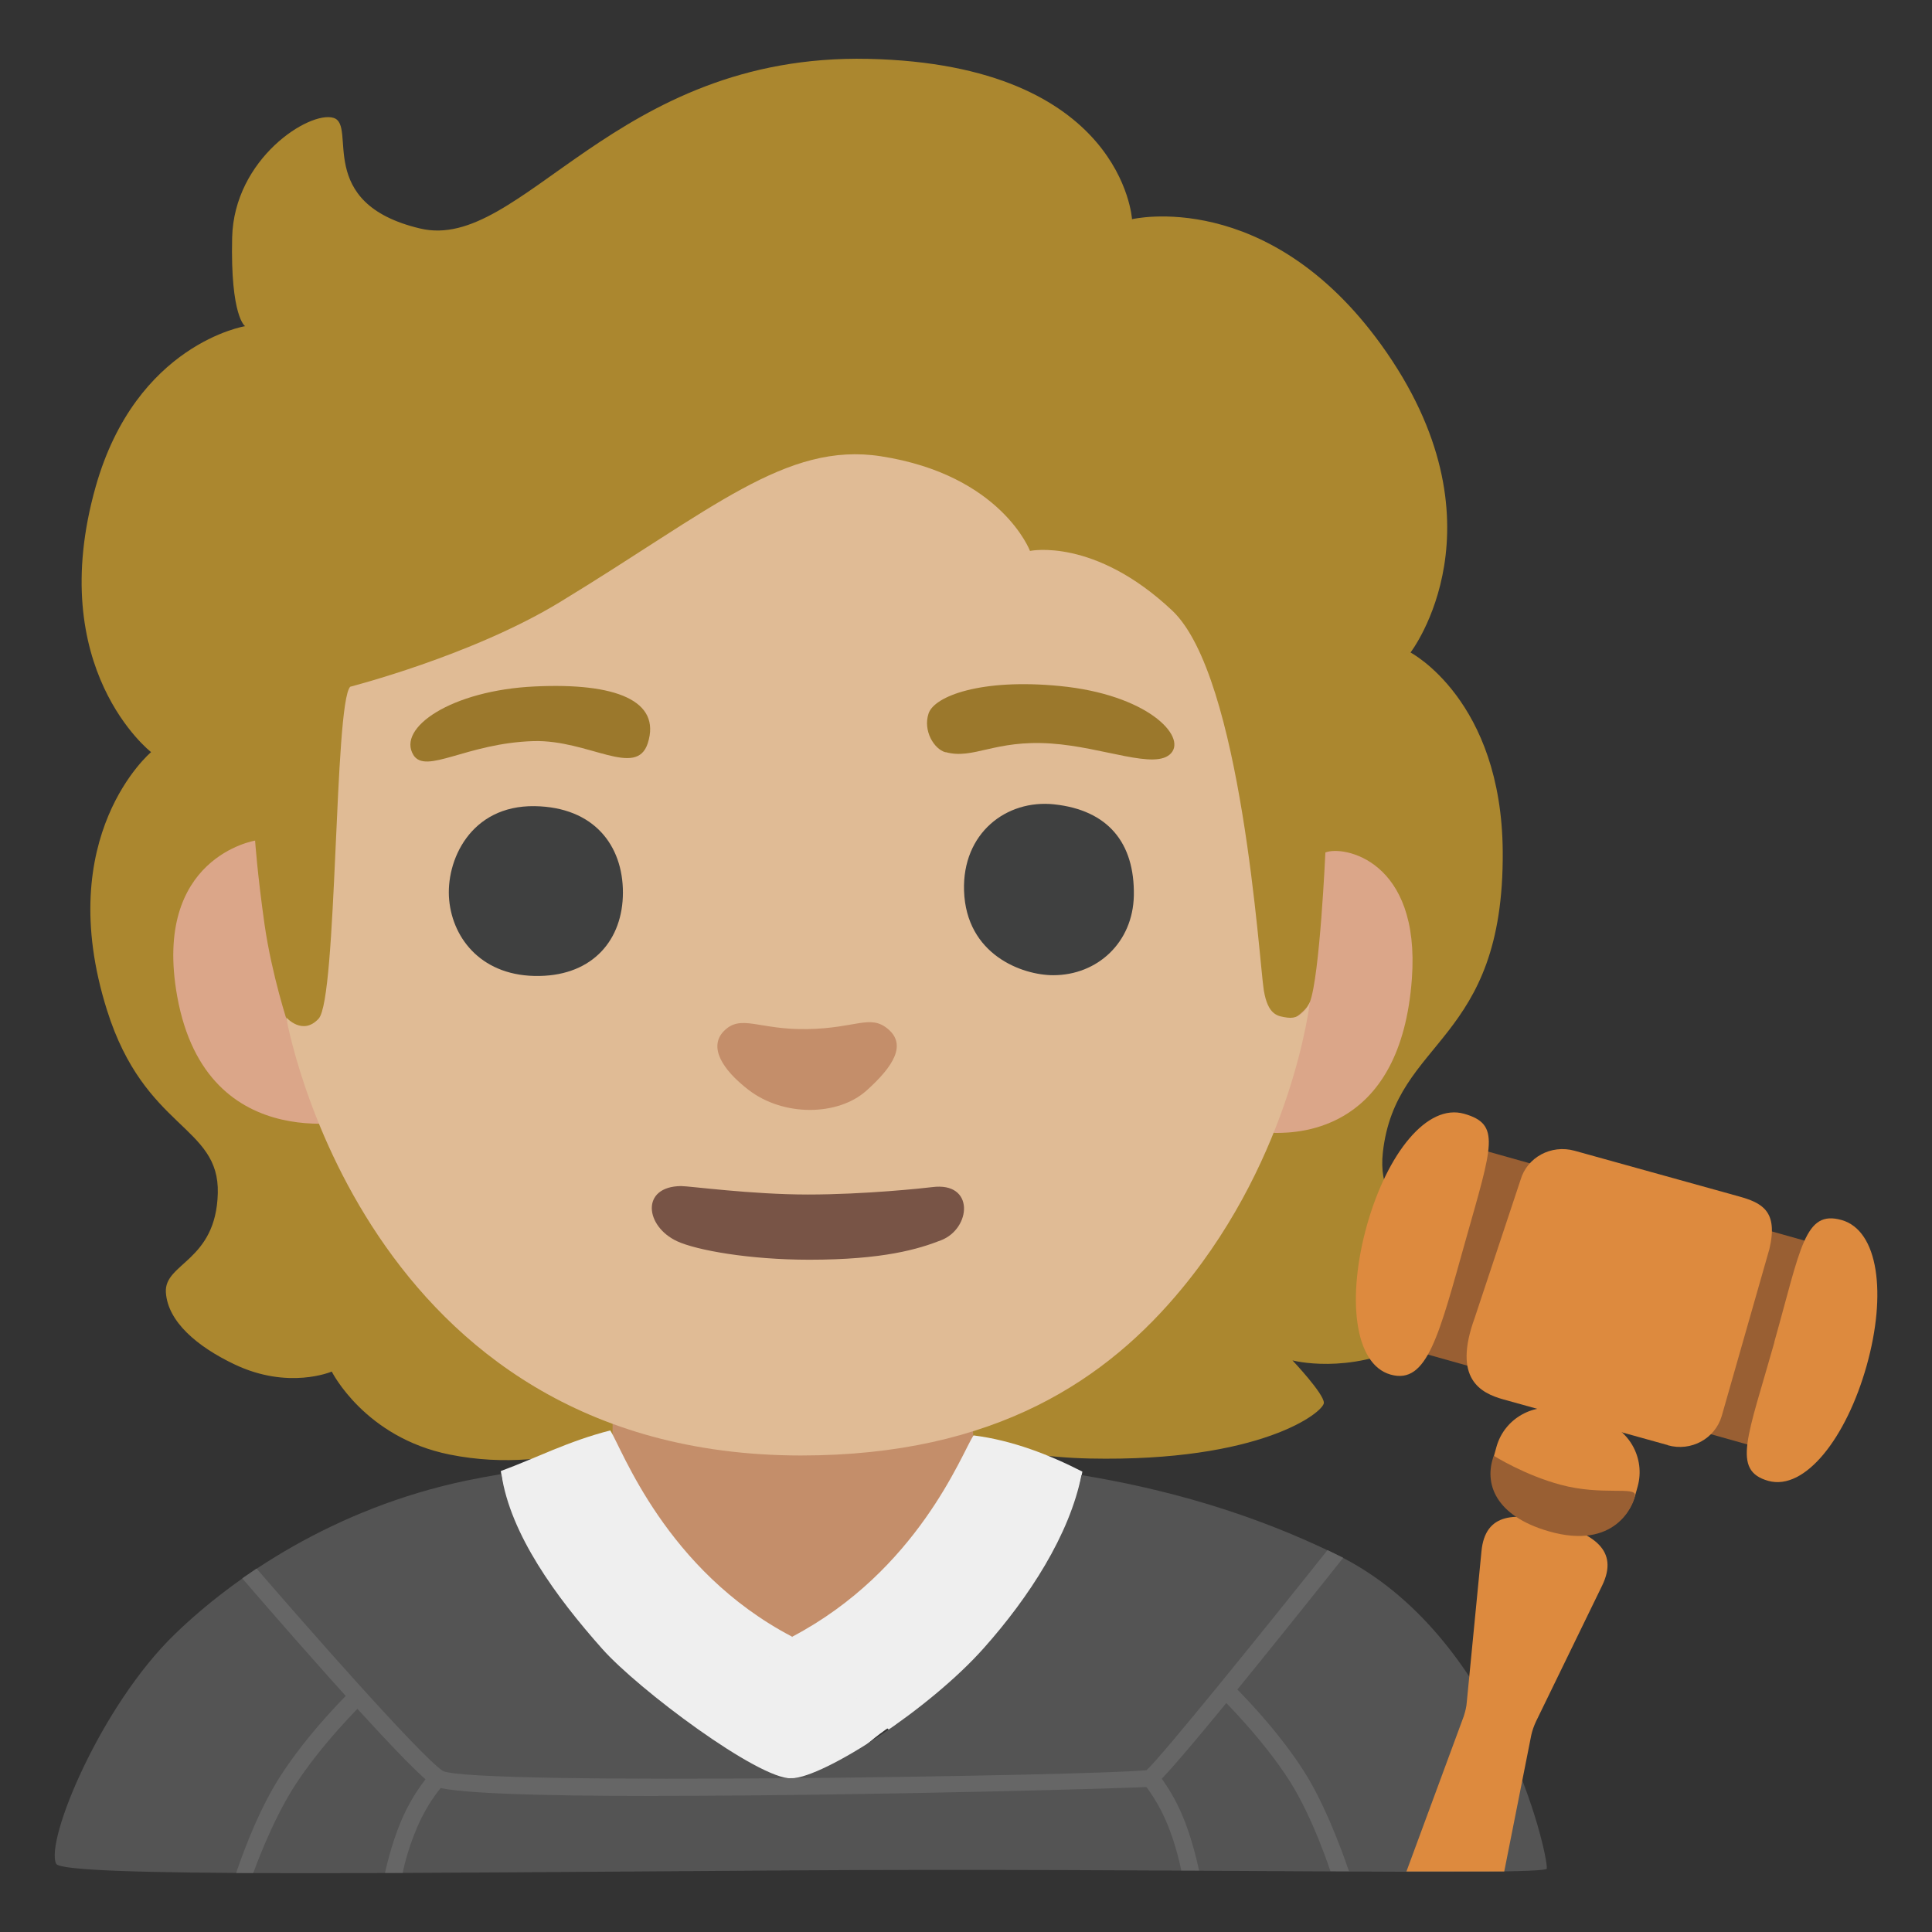 <svg enable-background="new 0 0 128 128" viewBox="0 0 128 128" xmlns="http://www.w3.org/2000/svg"><rect x="0" y="0" width="128" height="128" fill="#333333" stroke="none"/><path d="m75 14.53s-.61-10.26-17.47-10.63-22.97 12.83-29.69 11.24c-7.07-1.67-4.15-6.84-5.74-7.33s-6.6 2.69-6.72 7.94.86 5.86.86 5.86-7.22 1.16-9.9 10.63c-3.42 12.09 3.67 17.59 3.67 17.59s-6.57 5.52-2.92 17.1c2.5 7.94 7.46 7.61 7.34 12.13s-3.56 4.61-3.44 6.56 2.09 3.6 4.52 4.76c3.6 1.73 6.47.49 6.47.49s2.18 4.37 7.82 5.5c7.33 1.47 13.11-1.94 13.11-1.94l7.8-4.26s10.11 6.22 21.48 6.46c11.36.24 15.52-3.08 15.52-3.69s-2.08-2.81-2.08-2.81 3.67.98 7.82-1.1 3.79-5.25 3.18-6.35-5.56-1.49-5.01-6.35c.86-7.57 8.03-7.16 7.94-19.91-.07-10.04-6.11-13.19-6.11-13.19s6.6-8.55-1.95-20.4c-7.54-10.44-16.49-8.31-16.49-8.31z" fill="#ab872f"/><path d="m40.55 98.17s1.62 15.51 12.33 15.62c9.64.1 11.66-14.57 11.66-14.57l-.1-6.14h-23.84s-.05 5.09-.05 5.09z" fill="#c48e6a"/><path d="m16.91 55.69s-6.83 1.09-5.17 10.32c1.97 10.95 12.36 8.11 12.36 8.11l-5.02-6.28s-1.06-3.19-1.55-6.57c-.48-3.38-.63-5.59-.63-5.59z" fill="#dba689"/><path d="m87.81 56.48c1.16-.48 6.31.47 5.73 8.37-.73 10.01-7.38 10.21-9.02 10.21s-5.37-4.51-5.37-4.51 6.97-2.44 7.63-4.15 1.03-9.91 1.03-9.92z" fill="#dba689"/><g fill="#efefef"><path d="m52.46 121.47s2.67-4.51 6.54-7.1c-1.99-3.14-4.62-5.69-6.53-5.93 0 0-3.05.4-4.62 1.92s-2.47 3.63-2.47 3.63c3.12 2.58 7.08 7.47 7.08 7.47z"/><path d="m40.43 94.77c-2.81.72-4.91 1.83-7.25 2.69.84 6.64 4.79 17.07 8.99 19.76l10.3-8.79c-8.37-4.38-11.26-12.46-12.04-13.66z"/><path d="m64.49 95.11c-.78 1.21-3.69 8.95-12.01 13.33l8.8 8.46c4.95-2.91 9.22-12.75 10.43-19.4-2.16-1.11-4.65-2.08-7.21-2.4z"/></g><path d="m88.64 103.04c-5.77-2.84-11.56-4.42-16.99-5.31-.79 3.96-3.47 8.09-6.47 11.46-3.6 4.05-10.56 8.56-12.74 8.63-2.19.07-10.17-5.9-12.55-8.59-3.04-3.42-6.08-7.57-6.67-11.57-.77.13-1.54.27-2.31.43-8.79 1.84-15.44 6.41-19.32 10.17-4.91 4.74-8.61 13.69-7.87 15.22.44.91 23.57.6 48.44.44 25.13-.17 50.27.37 50.32-.12.09-.99-3.21-15.52-13.84-20.76z" fill="#545454"/><path d="m99.66 123.99 1.79-9.03c.07-.32.18-.62.32-.92l4.38-9c1.14-2.36-.63-3.42-3.16-4.14-2.53-.71-4.6-.73-4.84 1.89l-.97 9.96c-.02.33-.1.63-.2.95l-3.8 10.29z" fill="#dd8a3e"/><path d="m103.51 93.4 2.55.72c1.86.53 2.96 2.48 2.44 4.36l-.17.61c-.53 1.86-2.48 2.96-4.36 2.44l-2.55-.72c-1.86-.53-2.96-2.48-2.44-4.36l.17-.61c.53-1.87 2.49-2.97 4.36-2.44z" fill="#dd8a3e"/><path d="m101.02 72.97h14.02v26.62h-14.02z" fill="#995f33" transform="matrix(.271 -.963 .963 .271 -4.29 166.9)"/><g fill="#dd8a3e"><path d="m110.49 95.74-10.87-3.02c-1.55-.43-3.38-1.38-1.92-5.4l3.04-9.15c.43-1.49 2.02-2.36 3.58-1.93l10.87 3.02c1.55.43 2.63.97 2.04 3.48l-3.16 11.07c-.44 1.51-2.04 2.38-3.58 1.94z"/><path d="m97.11 82.14c1.77-6.28 2.33-7.66-.11-8.35s-5.08 2.59-6.43 7.36c-1.34 4.77-.88 9.23 1.56 9.92s3.21-2.65 4.98-8.93z"/><path d="m117.55 88.92c1.77-6.28 2.01-8.78 4.46-8.09 2.44.69 3 4.88 1.66 9.65s-4.08 8.31-6.52 7.63c-2.44-.69-1.36-2.91.41-9.19z"/></g><path d="m98.97 96.45s2.03 1.28 4.43 1.92c2.75.74 5.01.08 4.92.71s-1.3 3.65-5.72 2.37c-3.53-1.02-4.31-3.17-3.63-5.01z" fill="#995f33"/><g fill="#666"><path d="m43.63 118.99c-7.81 0-14.15-.17-14.93-.7-1.98-1.32-12.22-13.22-12.65-13.72l.95-.65c2.91 3.38 10.81 12.39 12.34 13.41 1.99.99 43.38.31 46.62-.05 1.01-.91 7.81-9.33 11.99-14.58l1.04.51c-11.72 14.73-12.42 15.09-12.62 15.16s-18.81.61-32.73.61z"/><path d="m16.78 124.09h-1.13c.05-.17 1.22-3.73 2.83-6.27 1.88-2.98 4.63-5.67 4.75-5.78l.8.82s-2.77 2.71-4.58 5.57c-1.53 2.42-2.65 5.62-2.67 5.66z"/><path d="m26.68 124.08h-1.17c.02-.08.37-1.8 1.08-3.47.87-2.03 1.97-3.16 2.01-3.21l.82.8s-1 1.04-1.78 2.86c-.67 1.55-.93 2.88-.96 3.02z"/><path d="m88.14 123.97h1.23c-.05-.15-1.32-3.99-2.93-6.54-1.88-2.98-4.63-5.67-4.75-5.78l-.8.82s2.77 2.71 4.58 5.57c1.53 2.42 2.66 5.89 2.67 5.92z"/><path d="m78.26 123.92h1.18c-.02-.08-.41-2.02-1.12-3.68-.87-2.03-1.97-3.16-2.01-3.21l-.82.8s1 1.04 1.78 2.86c.67 1.55.99 3.21.99 3.23z"/></g><path d="m23.2 45.5c-1.06 1.16-.85 20.65-2.09 21.99-1.07 1.16-2.15-.09-2.15-.09s4.97 29.01 34.1 29.03c12.94 0 20.33-5.09 25.27-11.09 7.33-8.9 8.45-18.95 8.45-18.95s-.42 1.18-1.48 1.03c-.65-.09-1.29-.15-1.57-1.81-.31-1.93-1.45-20.81-6.07-25.16-5.16-4.86-9.42-3.95-9.42-3.95s-1.9-5.03-9.87-6.27c-6.29-.98-11.19 3.53-21.29 9.67-5.86 3.56-13.88 5.59-13.88 5.6z" fill="#e0bb95"/><path d="m27.38 50.01c.83 1.34 3.52-.78 7.97-.91 3.64-.1 6.82 2.49 7.57.13.89-2.8-2.1-4.01-7.5-3.75-5.53.26-9.14 2.75-8.03 4.54z" fill="#9b782c"/><path d="m62.65 49.83c1.84.51 3.24-.83 6.99-.57 3.5.24 6.93 1.78 7.95.64s-1.6-3.89-7.38-4.45c-5.21-.51-8.31.67-8.69 1.82-.38 1.14.36 2.36 1.12 2.57z" fill="#9b782c"/><path d="m35.42 53.41c-4.26-.06-5.91 3.62-5.66 6.23s2.23 5.09 5.98 5.02c3.57-.06 5.53-2.42 5.53-5.53s-1.91-5.66-5.85-5.72z" fill="#3f4040"/><path d="m69.85 53.29c-3.18-.34-6.1 1.91-5.98 5.72.14 4.26 3.87 5.6 5.91 5.6 2.92 0 5.28-2.16 5.34-5.28.06-3.5-1.72-5.66-5.28-6.04z" fill="#3f4040"/><path d="m53.47 68.18c-3.19.06-4.38-1.02-5.51.13-1.03 1.05-.11 2.55 1.61 3.88 2.33 1.81 5.94 1.75 7.82.08 1.86-1.66 2.65-3.06 1.46-4.08s-2.12-.06-5.38-.01z" fill="#c48e6a"/><path d="m44.87 82.24c-2.14-.99-2.44-3.63.25-3.66.56 0 4.66.56 8.41.56s7.67-.42 8.23-.49c2.83-.37 2.59 2.74.59 3.52-1.49.58-3.8 1.29-8.73 1.29-3.99 0-7.46-.63-8.75-1.22z" fill="#785446"/></svg>